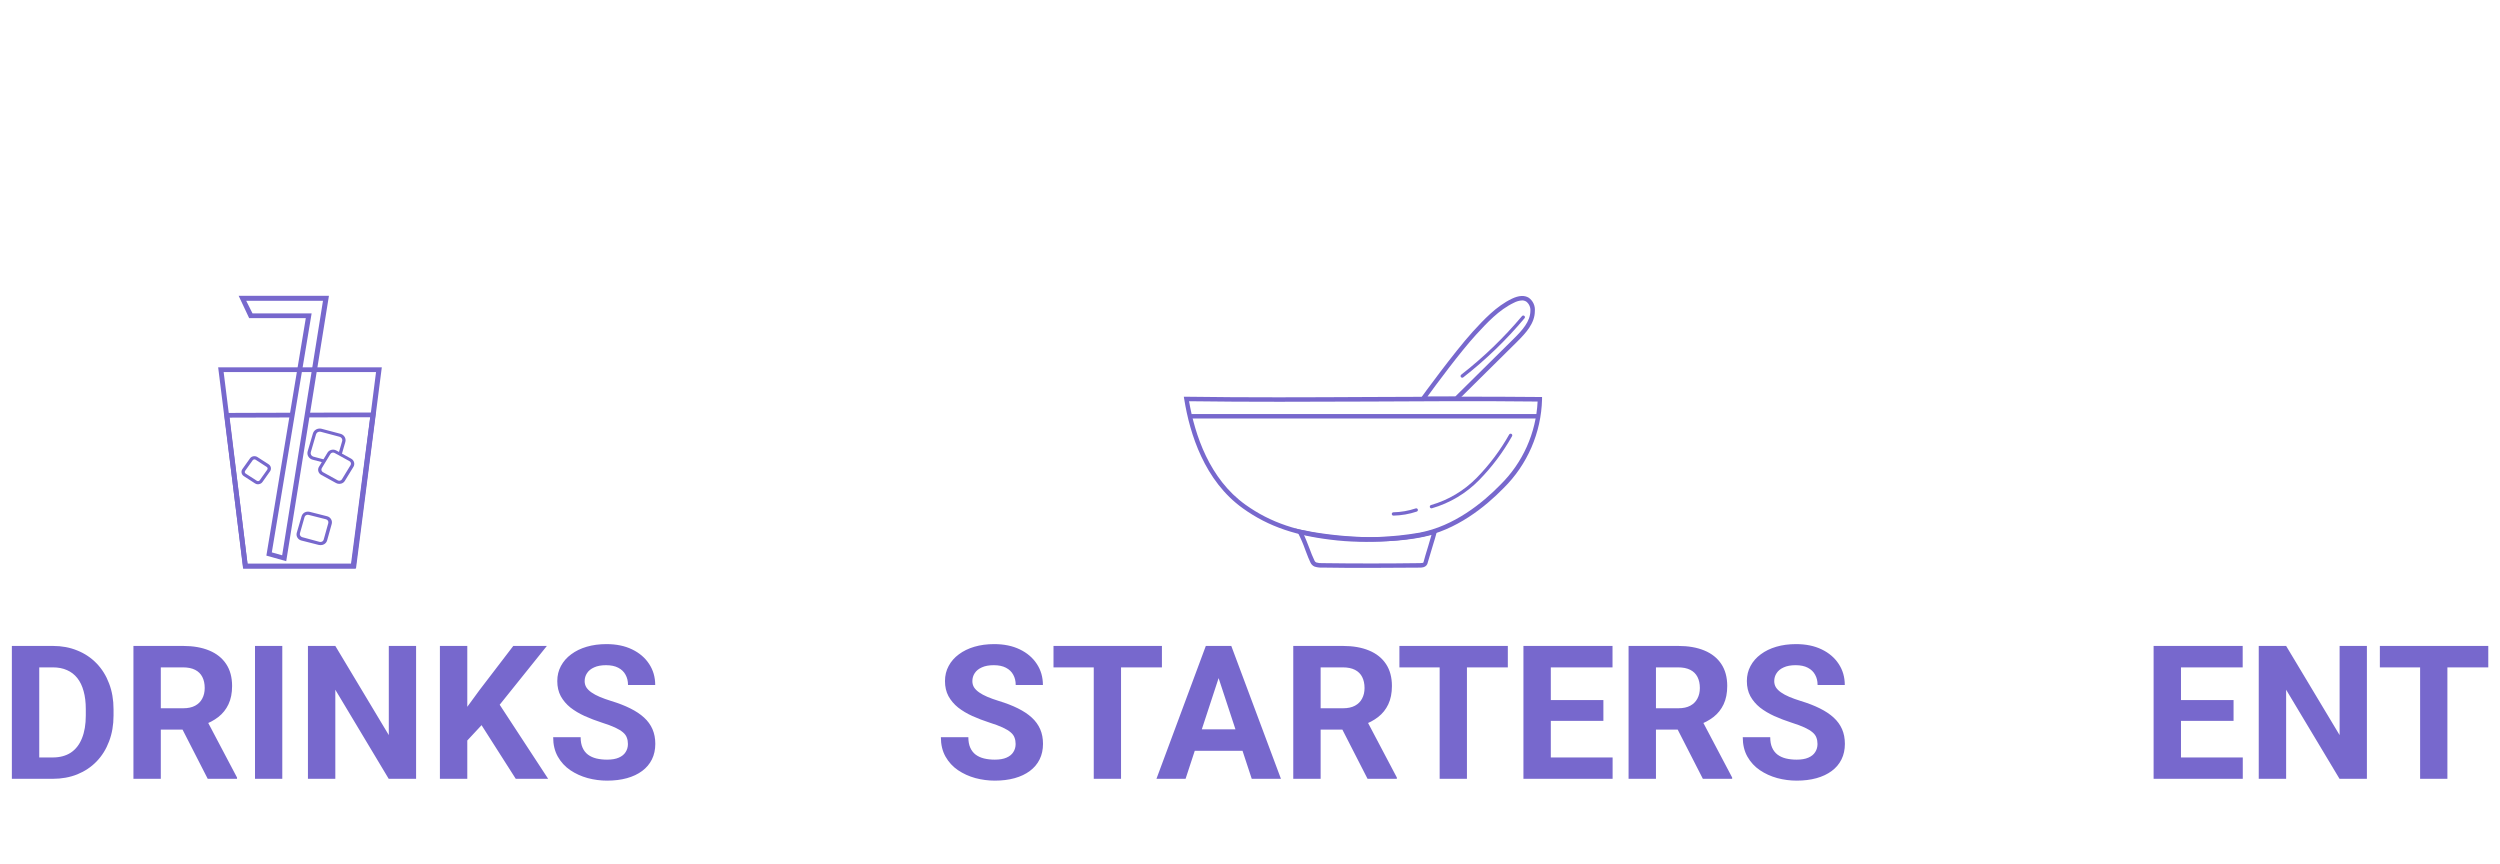 <svg width="321" height="111" viewBox="0 0 321 111" fill="none" xmlns="http://www.w3.org/2000/svg">
<path d="M130.406 95.535C130.406 95.231 130.359 94.957 130.266 94.715C130.18 94.465 130.016 94.238 129.773 94.035C129.531 93.824 129.191 93.617 128.754 93.414C128.316 93.211 127.75 93 127.055 92.781C126.281 92.531 125.547 92.25 124.852 91.938C124.164 91.625 123.555 91.262 123.023 90.848C122.5 90.426 122.086 89.938 121.781 89.383C121.484 88.828 121.336 88.184 121.336 87.449C121.336 86.738 121.492 86.094 121.805 85.516C122.117 84.93 122.555 84.43 123.117 84.016C123.68 83.594 124.344 83.269 125.109 83.043C125.883 82.816 126.73 82.703 127.652 82.703C128.91 82.703 130.008 82.93 130.945 83.383C131.883 83.836 132.609 84.457 133.125 85.246C133.648 86.035 133.91 86.938 133.91 87.953H130.418C130.418 87.453 130.312 87.016 130.102 86.641C129.898 86.258 129.586 85.957 129.164 85.738C128.75 85.519 128.227 85.41 127.594 85.41C126.984 85.41 126.477 85.504 126.07 85.691C125.664 85.871 125.359 86.117 125.156 86.43C124.953 86.734 124.852 87.078 124.852 87.461C124.852 87.75 124.922 88.012 125.062 88.246C125.211 88.481 125.43 88.699 125.719 88.902C126.008 89.106 126.363 89.297 126.785 89.477C127.207 89.656 127.695 89.832 128.25 90.004C129.18 90.285 129.996 90.602 130.699 90.953C131.41 91.305 132.004 91.699 132.48 92.137C132.957 92.574 133.316 93.07 133.559 93.625C133.801 94.18 133.922 94.809 133.922 95.512C133.922 96.254 133.777 96.918 133.488 97.504C133.199 98.09 132.781 98.586 132.234 98.992C131.688 99.398 131.035 99.707 130.277 99.918C129.52 100.129 128.672 100.234 127.734 100.234C126.891 100.234 126.059 100.125 125.238 99.906C124.418 99.68 123.672 99.34 123 98.887C122.336 98.434 121.805 97.856 121.406 97.152C121.008 96.449 120.809 95.617 120.809 94.656H124.336C124.336 95.188 124.418 95.637 124.582 96.004C124.746 96.371 124.977 96.668 125.273 96.894C125.578 97.121 125.938 97.285 126.352 97.387C126.773 97.488 127.234 97.539 127.734 97.539C128.344 97.539 128.844 97.453 129.234 97.281C129.633 97.109 129.926 96.871 130.113 96.566C130.309 96.262 130.406 95.918 130.406 95.535ZM143.941 82.938V100H140.438V82.938H143.941ZM149.191 82.938V85.691H135.27V82.938H149.191ZM156.867 85.856L152.227 100H148.488L154.828 82.938H157.207L156.867 85.856ZM160.723 100L156.07 85.856L155.695 82.938H158.098L164.473 100H160.723ZM160.512 93.648V96.402H151.5V93.648H160.512ZM166.055 82.938H172.418C173.723 82.938 174.844 83.133 175.781 83.523C176.727 83.914 177.453 84.492 177.961 85.258C178.469 86.023 178.723 86.965 178.723 88.082C178.723 88.996 178.566 89.781 178.254 90.438C177.949 91.086 177.516 91.629 176.953 92.066C176.398 92.496 175.746 92.84 174.996 93.098L173.883 93.684H168.352L168.328 90.941H172.441C173.059 90.941 173.57 90.832 173.977 90.613C174.383 90.394 174.688 90.09 174.891 89.699C175.102 89.309 175.207 88.856 175.207 88.34C175.207 87.793 175.105 87.32 174.902 86.922C174.699 86.523 174.391 86.219 173.977 86.008C173.562 85.797 173.043 85.691 172.418 85.691H169.57V100H166.055V82.938ZM175.594 100L171.703 92.394L175.418 92.371L179.355 99.836V100H175.594ZM188.355 82.938V100H184.852V82.938H188.355ZM193.605 82.938V85.691H179.684V82.938H193.605ZM207.059 97.258V100H197.977V97.258H207.059ZM199.125 82.938V100H195.609V82.938H199.125ZM205.875 89.887V92.559H197.977V89.887H205.875ZM207.047 82.938V85.691H197.977V82.938H207.047ZM209.109 82.938H215.473C216.777 82.938 217.898 83.133 218.836 83.523C219.781 83.914 220.508 84.492 221.016 85.258C221.523 86.023 221.777 86.965 221.777 88.082C221.777 88.996 221.621 89.781 221.309 90.438C221.004 91.086 220.57 91.629 220.008 92.066C219.453 92.496 218.801 92.84 218.051 93.098L216.938 93.684H211.406L211.383 90.941H215.496C216.113 90.941 216.625 90.832 217.031 90.613C217.438 90.394 217.742 90.09 217.945 89.699C218.156 89.309 218.262 88.856 218.262 88.34C218.262 87.793 218.16 87.32 217.957 86.922C217.754 86.523 217.445 86.219 217.031 86.008C216.617 85.797 216.098 85.691 215.473 85.691H212.625V100H209.109V82.938ZM218.648 100L214.758 92.394L218.473 92.371L222.41 99.836V100H218.648ZM233.367 95.535C233.367 95.231 233.32 94.957 233.227 94.715C233.141 94.465 232.977 94.238 232.734 94.035C232.492 93.824 232.152 93.617 231.715 93.414C231.277 93.211 230.711 93 230.016 92.781C229.242 92.531 228.508 92.25 227.812 91.938C227.125 91.625 226.516 91.262 225.984 90.848C225.461 90.426 225.047 89.938 224.742 89.383C224.445 88.828 224.297 88.184 224.297 87.449C224.297 86.738 224.453 86.094 224.766 85.516C225.078 84.93 225.516 84.43 226.078 84.016C226.641 83.594 227.305 83.269 228.07 83.043C228.844 82.816 229.691 82.703 230.613 82.703C231.871 82.703 232.969 82.93 233.906 83.383C234.844 83.836 235.57 84.457 236.086 85.246C236.609 86.035 236.871 86.938 236.871 87.953H233.379C233.379 87.453 233.273 87.016 233.062 86.641C232.859 86.258 232.547 85.957 232.125 85.738C231.711 85.519 231.188 85.41 230.555 85.41C229.945 85.41 229.438 85.504 229.031 85.691C228.625 85.871 228.32 86.117 228.117 86.43C227.914 86.734 227.812 87.078 227.812 87.461C227.812 87.75 227.883 88.012 228.023 88.246C228.172 88.481 228.391 88.699 228.68 88.902C228.969 89.106 229.324 89.297 229.746 89.477C230.168 89.656 230.656 89.832 231.211 90.004C232.141 90.285 232.957 90.602 233.66 90.953C234.371 91.305 234.965 91.699 235.441 92.137C235.918 92.574 236.277 93.07 236.52 93.625C236.762 94.18 236.883 94.809 236.883 95.512C236.883 96.254 236.738 96.918 236.449 97.504C236.16 98.09 235.742 98.586 235.195 98.992C234.648 99.398 233.996 99.707 233.238 99.918C232.48 100.129 231.633 100.234 230.695 100.234C229.852 100.234 229.02 100.125 228.199 99.906C227.379 99.68 226.633 99.34 225.961 98.887C225.297 98.434 224.766 97.856 224.367 97.152C223.969 96.449 223.77 95.617 223.77 94.656H227.297C227.297 95.188 227.379 95.637 227.543 96.004C227.707 96.371 227.938 96.668 228.234 96.894C228.539 97.121 228.898 97.285 229.312 97.387C229.734 97.488 230.195 97.539 230.695 97.539C231.305 97.539 231.805 97.453 232.195 97.281C232.594 97.109 232.887 96.871 233.074 96.566C233.27 96.262 233.367 95.918 233.367 95.535Z" fill="#7768CD"/>
<path d="M287.973 97.258V100H278.891V97.258H287.973ZM280.039 82.938V100H276.523V82.938H280.039ZM286.789 89.887V92.559H278.891V89.887H286.789ZM287.961 82.938V85.691H278.891V82.938H287.961ZM303.91 82.938V100H300.395L293.539 88.562V100H290.023V82.938H293.539L300.406 94.387V82.938H303.91ZM314.246 82.938V100H310.742V82.938H314.246ZM319.496 82.938V85.691H305.574V82.938H319.496ZM321.5 82.938H327.863C329.168 82.938 330.289 83.133 331.227 83.523C332.172 83.914 332.898 84.492 333.406 85.258C333.914 86.023 334.168 86.965 334.168 88.082C334.168 88.996 334.012 89.781 333.699 90.438C333.395 91.086 332.961 91.629 332.398 92.066C331.844 92.496 331.191 92.84 330.441 93.098L329.328 93.684H323.797L323.773 90.941H327.887C328.504 90.941 329.016 90.832 329.422 90.613C329.828 90.394 330.133 90.09 330.336 89.699C330.547 89.309 330.652 88.856 330.652 88.34C330.652 87.793 330.551 87.32 330.348 86.922C330.145 86.523 329.836 86.219 329.422 86.008C329.008 85.797 328.488 85.691 327.863 85.691H325.016V100H321.5V82.938ZM331.039 100L327.148 92.394L330.863 92.371L334.801 99.836V100H331.039ZM348.324 97.258V100H339.242V97.258H348.324ZM340.391 82.938V100H336.875V82.938H340.391ZM347.141 89.887V92.559H339.242V89.887H347.141ZM348.312 82.938V85.691H339.242V82.938H348.312ZM361.824 97.258V100H352.742V97.258H361.824ZM353.891 82.938V100H350.375V82.938H353.891ZM360.641 89.887V92.559H352.742V89.887H360.641ZM361.812 82.938V85.691H352.742V82.938H361.812ZM372.758 95.535C372.758 95.231 372.711 94.957 372.617 94.715C372.531 94.465 372.367 94.238 372.125 94.035C371.883 93.824 371.543 93.617 371.105 93.414C370.668 93.211 370.102 93 369.406 92.781C368.633 92.531 367.898 92.25 367.203 91.938C366.516 91.625 365.906 91.262 365.375 90.848C364.852 90.426 364.438 89.938 364.133 89.383C363.836 88.828 363.688 88.184 363.688 87.449C363.688 86.738 363.844 86.094 364.156 85.516C364.469 84.93 364.906 84.43 365.469 84.016C366.031 83.594 366.695 83.269 367.461 83.043C368.234 82.816 369.082 82.703 370.004 82.703C371.262 82.703 372.359 82.93 373.297 83.383C374.234 83.836 374.961 84.457 375.477 85.246C376 86.035 376.262 86.938 376.262 87.953H372.77C372.77 87.453 372.664 87.016 372.453 86.641C372.25 86.258 371.938 85.957 371.516 85.738C371.102 85.519 370.578 85.41 369.945 85.41C369.336 85.41 368.828 85.504 368.422 85.691C368.016 85.871 367.711 86.117 367.508 86.43C367.305 86.734 367.203 87.078 367.203 87.461C367.203 87.75 367.273 88.012 367.414 88.246C367.562 88.481 367.781 88.699 368.07 88.902C368.359 89.106 368.715 89.297 369.137 89.477C369.559 89.656 370.047 89.832 370.602 90.004C371.531 90.285 372.348 90.602 373.051 90.953C373.762 91.305 374.355 91.699 374.832 92.137C375.309 92.574 375.668 93.07 375.91 93.625C376.152 94.18 376.273 94.809 376.273 95.512C376.273 96.254 376.129 96.918 375.84 97.504C375.551 98.09 375.133 98.586 374.586 98.992C374.039 99.398 373.387 99.707 372.629 99.918C371.871 100.129 371.023 100.234 370.086 100.234C369.242 100.234 368.41 100.125 367.59 99.906C366.77 99.68 366.023 99.34 365.352 98.887C364.688 98.434 364.156 97.856 363.758 97.152C363.359 96.449 363.16 95.617 363.16 94.656H366.688C366.688 95.188 366.77 95.637 366.934 96.004C367.098 96.371 367.328 96.668 367.625 96.894C367.93 97.121 368.289 97.285 368.703 97.387C369.125 97.488 369.586 97.539 370.086 97.539C370.695 97.539 371.195 97.453 371.586 97.281C371.984 97.109 372.277 96.871 372.465 96.566C372.66 96.262 372.758 95.918 372.758 95.535Z" fill="#7768CD"/>
<path d="M6.762 100H3.047L3.07 97.258H6.762C7.684 97.258 8.461 97.051 9.094 96.637C9.727 96.215 10.203 95.602 10.523 94.797C10.852 93.992 11.016 93.019 11.016 91.879V91.047C11.016 90.172 10.922 89.402 10.734 88.738C10.555 88.074 10.285 87.516 9.926 87.062C9.566 86.609 9.125 86.269 8.602 86.043C8.078 85.809 7.477 85.691 6.797 85.691H2.977V82.938H6.797C7.938 82.938 8.98 83.133 9.926 83.523C10.879 83.906 11.703 84.457 12.398 85.176C13.094 85.894 13.629 86.754 14.004 87.754C14.387 88.746 14.578 89.852 14.578 91.07V91.879C14.578 93.09 14.387 94.195 14.004 95.195C13.629 96.195 13.094 97.055 12.398 97.773C11.711 98.484 10.887 99.035 9.926 99.426C8.973 99.809 7.918 100 6.762 100ZM5.039 82.938V100H1.523V82.938H5.039ZM17.133 82.938H23.496C24.801 82.938 25.922 83.133 26.859 83.523C27.805 83.914 28.531 84.492 29.039 85.258C29.547 86.023 29.801 86.965 29.801 88.082C29.801 88.996 29.645 89.781 29.332 90.438C29.027 91.086 28.594 91.629 28.031 92.066C27.477 92.496 26.824 92.84 26.074 93.098L24.961 93.684H19.43L19.406 90.941H23.52C24.137 90.941 24.648 90.832 25.055 90.613C25.461 90.394 25.766 90.09 25.969 89.699C26.18 89.309 26.285 88.856 26.285 88.34C26.285 87.793 26.184 87.32 25.98 86.922C25.777 86.523 25.469 86.219 25.055 86.008C24.641 85.797 24.121 85.691 23.496 85.691H20.648V100H17.133V82.938ZM26.672 100L22.781 92.394L26.496 92.371L30.434 99.836V100H26.672ZM36.246 82.938V100H32.742V82.938H36.246ZM53.426 82.938V100H49.91L43.055 88.562V100H39.539V82.938H43.055L49.922 94.387V82.938H53.426ZM60 82.938V100H56.484V82.938H60ZM70.219 82.938L63.457 91.363L59.555 95.559L58.922 92.231L61.559 88.621L65.906 82.938H70.219ZM66.223 100L61.195 92.113L63.797 89.934L70.383 100H66.223ZM80.625 95.535C80.625 95.231 80.578 94.957 80.484 94.715C80.398 94.465 80.234 94.238 79.992 94.035C79.75 93.824 79.41 93.617 78.973 93.414C78.535 93.211 77.969 93 77.273 92.781C76.5 92.531 75.766 92.25 75.07 91.938C74.383 91.625 73.773 91.262 73.242 90.848C72.719 90.426 72.305 89.938 72 89.383C71.703 88.828 71.555 88.184 71.555 87.449C71.555 86.738 71.711 86.094 72.023 85.516C72.336 84.93 72.773 84.43 73.336 84.016C73.898 83.594 74.562 83.269 75.328 83.043C76.102 82.816 76.949 82.703 77.871 82.703C79.129 82.703 80.227 82.93 81.164 83.383C82.102 83.836 82.828 84.457 83.344 85.246C83.867 86.035 84.129 86.938 84.129 87.953H80.637C80.637 87.453 80.531 87.016 80.32 86.641C80.117 86.258 79.805 85.957 79.383 85.738C78.969 85.519 78.445 85.41 77.812 85.41C77.203 85.41 76.695 85.504 76.289 85.691C75.883 85.871 75.578 86.117 75.375 86.43C75.172 86.734 75.07 87.078 75.07 87.461C75.07 87.75 75.141 88.012 75.281 88.246C75.43 88.481 75.648 88.699 75.938 88.902C76.227 89.106 76.582 89.297 77.004 89.477C77.426 89.656 77.914 89.832 78.469 90.004C79.398 90.285 80.215 90.602 80.918 90.953C81.629 91.305 82.223 91.699 82.699 92.137C83.176 92.574 83.535 93.07 83.777 93.625C84.019 94.18 84.141 94.809 84.141 95.512C84.141 96.254 83.996 96.918 83.707 97.504C83.418 98.09 83 98.586 82.453 98.992C81.906 99.398 81.254 99.707 80.496 99.918C79.738 100.129 78.891 100.234 77.953 100.234C77.109 100.234 76.277 100.125 75.457 99.906C74.637 99.68 73.891 99.34 73.219 98.887C72.555 98.434 72.023 97.856 71.625 97.152C71.227 96.449 71.027 95.617 71.027 94.656H74.555C74.555 95.188 74.637 95.637 74.801 96.004C74.965 96.371 75.195 96.668 75.492 96.894C75.797 97.121 76.156 97.285 76.57 97.387C76.992 97.488 77.453 97.539 77.953 97.539C78.562 97.539 79.062 97.453 79.453 97.281C79.852 97.109 80.144 96.871 80.332 96.566C80.527 96.262 80.625 95.918 80.625 95.535Z" fill="#7768CD"/>
<g clip-path="url(#clip0_244_5187)">
<path d="M175.389 69.573C174.182 69.577 172.977 69.52 171.776 69.402C166.529 68.871 162.888 67.636 159.59 65.275C154.664 61.754 152.772 55.719 152.057 51.272L152 50.94H152.343C160.156 51.055 168.107 51.015 175.777 50.975C182.968 50.94 190.398 50.9 197.703 50.975H198V51.266C197.891 55.567 196.119 59.659 193.056 62.68C190.718 65.075 186.974 68.11 182.402 68.968C180.087 69.38 177.74 69.583 175.389 69.573ZM152.674 51.518C153.417 55.816 155.281 61.492 159.928 64.812C163.134 67.099 166.695 68.31 171.833 68.813C175.324 69.131 178.84 68.989 182.293 68.39C186.723 67.544 190.369 64.578 192.644 62.246C195.525 59.411 197.233 55.595 197.428 51.558C190.221 51.478 182.893 51.512 175.806 51.558C168.221 51.586 160.391 51.626 152.674 51.518Z" fill="#7768CD"/>
<path d="M182.167 51.489L182.493 51.032C182.533 50.98 186.631 45.316 189.118 42.573C190.518 41.052 192.107 39.326 194.13 38.354C195.016 37.931 195.742 37.891 196.291 38.229C196.56 38.421 196.774 38.681 196.911 38.981C197.049 39.282 197.105 39.614 197.074 39.943C197.074 41.509 195.931 42.75 194.788 43.887L187.106 51.489H182.167ZM195.456 38.572C195.08 38.592 194.713 38.695 194.382 38.874C192.45 39.795 190.907 41.475 189.541 42.961C187.483 45.202 184.311 49.506 183.288 50.912H186.86L194.376 43.481C195.439 42.43 196.485 41.287 196.502 39.932C196.521 39.706 196.484 39.479 196.394 39.27C196.305 39.062 196.165 38.879 195.988 38.737C195.83 38.633 195.646 38.575 195.456 38.572Z" fill="#7768CD"/>
<path d="M183.802 65.27C183.754 65.27 183.707 65.254 183.669 65.226C183.631 65.197 183.603 65.156 183.591 65.109C183.577 65.054 183.585 64.996 183.614 64.946C183.643 64.897 183.69 64.861 183.745 64.847C185.972 64.206 187.994 62.999 189.615 61.343C191.241 59.681 192.642 57.813 193.782 55.787C193.811 55.739 193.857 55.704 193.912 55.69C193.967 55.676 194.025 55.684 194.073 55.713C194.122 55.742 194.157 55.789 194.171 55.843C194.185 55.898 194.176 55.956 194.148 56.004C192.992 58.066 191.567 59.965 189.912 61.651C188.239 63.359 186.151 64.603 183.854 65.264L183.802 65.27Z" fill="#7768CD"/>
<path d="M178.915 66.207C178.86 66.206 178.807 66.183 178.767 66.144C178.728 66.104 178.705 66.051 178.704 65.996C178.703 65.967 178.708 65.939 178.718 65.913C178.728 65.886 178.744 65.862 178.764 65.842C178.783 65.822 178.807 65.806 178.833 65.795C178.859 65.784 178.887 65.778 178.915 65.778C179.887 65.757 180.851 65.589 181.773 65.281C181.8 65.271 181.828 65.267 181.856 65.268C181.885 65.269 181.913 65.276 181.938 65.289C181.964 65.301 181.987 65.318 182.005 65.339C182.024 65.361 182.038 65.386 182.047 65.412C182.066 65.467 182.061 65.527 182.036 65.578C182.01 65.629 181.965 65.669 181.91 65.687C180.946 66.011 179.938 66.186 178.921 66.207H178.915Z" fill="#7768CD"/>
<path d="M175.96 72.917C173.88 72.917 171.799 72.917 169.736 72.877C169.406 72.894 169.076 72.847 168.764 72.74C168.546 72.637 168.37 72.461 168.267 72.243C168.113 71.951 167.878 71.345 167.61 70.637C167.347 69.882 167.032 69.147 166.666 68.436L166.284 67.865L166.964 68.007C170.679 68.802 178.458 69.722 184.111 68.007L184.579 67.87L184.471 68.345C184.408 68.619 184.168 69.436 183.899 70.299C183.631 71.162 183.408 71.963 183.328 72.214C183.307 72.358 183.244 72.493 183.148 72.601C183.051 72.71 182.925 72.788 182.785 72.826C182.623 72.869 182.455 72.888 182.287 72.883C180.207 72.906 178.081 72.917 175.96 72.917ZM167.432 68.676C167.65 69.15 167.895 69.819 168.141 70.431C168.327 70.956 168.538 71.471 168.776 71.974C168.795 72.027 168.824 72.076 168.862 72.117C168.901 72.158 168.947 72.191 168.998 72.214C169.239 72.289 169.49 72.32 169.742 72.306C173.908 72.363 178.138 72.363 182.316 72.306C182.433 72.309 182.55 72.299 182.665 72.277C182.756 72.277 182.779 72.214 182.808 72.083C182.87 71.814 183.111 70.997 183.379 70.134C183.534 69.608 183.694 69.07 183.802 68.688C178.367 70.139 171.268 69.419 167.432 68.676Z" fill="#7768CD"/>
<path d="M197.405 53.164H152.932V53.735H197.405V53.164Z" fill="#7768CD"/>
<path d="M187.752 48.5C187.718 48.499 187.686 48.492 187.656 48.477C187.626 48.462 187.6 48.44 187.58 48.414C187.547 48.368 187.533 48.311 187.54 48.255C187.548 48.198 187.576 48.147 187.62 48.111C190.479 45.882 193.096 43.359 195.428 40.584C195.446 40.562 195.469 40.545 195.494 40.533C195.519 40.52 195.546 40.513 195.574 40.511C195.602 40.51 195.63 40.513 195.656 40.522C195.682 40.531 195.707 40.545 195.728 40.563C195.749 40.582 195.766 40.604 195.779 40.629C195.791 40.654 195.798 40.681 195.8 40.709C195.802 40.737 195.798 40.765 195.789 40.792C195.78 40.818 195.766 40.843 195.748 40.864C193.4 43.663 190.764 46.207 187.883 48.454C187.845 48.483 187.799 48.498 187.752 48.5Z" fill="#7768CD"/>
</g>
<g clip-path="url(#clip1_244_5187)">
<path d="M36.751 72.057L34.202 71.34L39.265 40.846H31.99L30.644 37.983H42.235L36.751 72.057ZM34.901 70.927L36.229 71.3L41.47 38.627H31.617L32.423 40.242H40.012L34.901 70.927Z" fill="#7768CD"/>
<path d="M45.632 73H31.213L28.771 53.021L37.314 52.993V53.603L29.482 53.625L31.777 72.396H45.069L47.53 53.574L39.65 53.597V52.987L48.253 52.965L45.632 73Z" fill="#7768CD"/>
<path d="M45.709 72.994H31.237L28.012 47.165H49.024L45.709 72.994ZM31.788 72.385H45.146L48.283 47.775H28.717L31.788 72.385Z" fill="#7768CD"/>
<path d="M41.565 59.402L40.13 59.024C39.901 58.961 39.706 58.814 39.588 58.615C39.471 58.417 39.44 58.182 39.502 57.962L40.178 55.653C40.243 55.434 40.396 55.249 40.603 55.136C40.811 55.025 41.056 54.995 41.287 55.054L43.712 55.698C43.942 55.758 44.138 55.904 44.255 56.102C44.373 56.3 44.404 56.534 44.34 56.754L43.866 58.386L43.456 58.278L43.931 56.646C43.949 56.589 43.955 56.528 43.947 56.468C43.94 56.408 43.921 56.35 43.89 56.297C43.859 56.245 43.817 56.199 43.767 56.161C43.717 56.124 43.66 56.097 43.599 56.082L41.174 55.438C41.05 55.407 40.919 55.423 40.808 55.483C40.697 55.543 40.616 55.643 40.581 55.76L39.905 58.069C39.872 58.187 39.889 58.312 39.953 58.418C40.016 58.523 40.12 58.601 40.243 58.634L41.672 59.013L41.565 59.402Z" fill="#7768CD"/>
<path d="M41.156 69.996C41.078 69.995 41.001 69.985 40.925 69.968L38.696 69.403C38.588 69.376 38.487 69.329 38.4 69.264C38.312 69.199 38.239 69.117 38.186 69.025C38.074 68.838 38.044 68.617 38.103 68.409L38.725 66.286C38.754 66.183 38.804 66.087 38.872 66.002C38.941 65.918 39.026 65.847 39.123 65.794C39.32 65.691 39.551 65.665 39.769 65.721L41.998 66.286C42.105 66.312 42.206 66.36 42.294 66.425C42.382 66.49 42.454 66.571 42.508 66.664C42.564 66.756 42.6 66.858 42.614 66.964C42.628 67.07 42.62 67.177 42.591 67.28L41.998 69.403C41.969 69.505 41.919 69.6 41.851 69.684C41.782 69.767 41.697 69.837 41.601 69.888C41.467 69.964 41.312 70.001 41.156 69.996ZM41.038 69.578C41.148 69.605 41.264 69.591 41.364 69.538C41.46 69.485 41.53 69.398 41.559 69.296L42.152 67.167C42.18 67.064 42.165 66.954 42.111 66.862C42.054 66.77 41.963 66.704 41.856 66.675L39.627 66.111C39.572 66.096 39.515 66.092 39.459 66.099C39.403 66.106 39.349 66.123 39.3 66.15C39.252 66.176 39.21 66.211 39.176 66.252C39.143 66.294 39.118 66.342 39.105 66.393L38.512 68.477C38.483 68.58 38.498 68.69 38.553 68.783C38.608 68.876 38.7 68.945 38.808 68.974L41.038 69.578Z" fill="#7768CD"/>
<path d="M33.129 62.186C32.99 62.187 32.855 62.145 32.743 62.068L31.308 61.136C31.157 61.038 31.053 60.888 31.019 60.717C30.984 60.547 31.022 60.37 31.125 60.227L32.097 58.86C32.199 58.716 32.357 58.617 32.536 58.584C32.715 58.551 32.9 58.588 33.051 58.685L34.486 59.611C34.637 59.709 34.741 59.859 34.776 60.029C34.81 60.2 34.772 60.376 34.67 60.52L33.698 61.892C33.647 61.963 33.583 62.024 33.507 62.07C33.432 62.117 33.347 62.149 33.259 62.163L33.129 62.186ZM32.666 58.984C32.623 58.985 32.581 58.995 32.543 59.014C32.505 59.032 32.472 59.059 32.447 59.092L31.474 60.458C31.454 60.486 31.441 60.517 31.433 60.55C31.426 60.583 31.426 60.617 31.433 60.65C31.447 60.715 31.488 60.772 31.546 60.808L32.98 61.734C33.008 61.753 33.04 61.766 33.074 61.773C33.108 61.779 33.142 61.78 33.176 61.774C33.211 61.768 33.244 61.755 33.273 61.737C33.303 61.719 33.328 61.695 33.348 61.667L34.32 60.3C34.359 60.245 34.373 60.178 34.359 60.114C34.346 60.049 34.306 59.992 34.249 59.956L32.814 59.024C32.77 58.997 32.718 58.983 32.666 58.984Z" fill="#7768CD"/>
<path d="M43.569 62.13C43.426 62.13 43.285 62.095 43.16 62.028L41.251 60.977C41.157 60.927 41.076 60.859 41.011 60.777C40.945 60.696 40.898 60.602 40.872 60.503C40.82 60.312 40.85 60.109 40.955 59.938L42.051 58.12C42.161 57.942 42.341 57.812 42.551 57.76C42.761 57.707 42.984 57.735 43.172 57.838L45.081 58.888C45.174 58.939 45.255 59.007 45.321 59.088C45.386 59.169 45.434 59.261 45.461 59.36C45.489 59.459 45.496 59.562 45.481 59.663C45.467 59.764 45.432 59.862 45.377 59.95L44.281 61.74C44.229 61.829 44.158 61.907 44.074 61.969C43.989 62.031 43.892 62.076 43.789 62.101C43.718 62.122 43.643 62.132 43.569 62.13ZM43.373 61.678C43.418 61.703 43.467 61.719 43.518 61.725C43.569 61.73 43.621 61.726 43.67 61.712C43.721 61.701 43.768 61.679 43.809 61.649C43.85 61.619 43.883 61.58 43.907 61.537L45.016 59.718C45.066 59.632 45.078 59.531 45.051 59.436C45.039 59.388 45.017 59.343 44.985 59.304C44.953 59.265 44.913 59.233 44.868 59.21L42.959 58.16C42.914 58.134 42.864 58.118 42.813 58.111C42.761 58.104 42.709 58.107 42.659 58.12C42.609 58.132 42.562 58.154 42.52 58.184C42.479 58.215 42.445 58.252 42.419 58.295L41.316 60.114C41.266 60.2 41.254 60.301 41.281 60.396C41.293 60.444 41.315 60.49 41.347 60.53C41.379 60.57 41.419 60.603 41.464 60.627L43.373 61.678Z" fill="#7768CD"/>
</g>
<defs>
<clipPath id="clip0_244_5187">
<rect width="46.011" height="34.917" fill="white" transform="translate(152 38)"/>
</clipPath>
<clipPath id="clip1_244_5187">
<rect width="21" height="35" fill="white" transform="translate(28 38)"/>
</clipPath>
</defs>
</svg>
